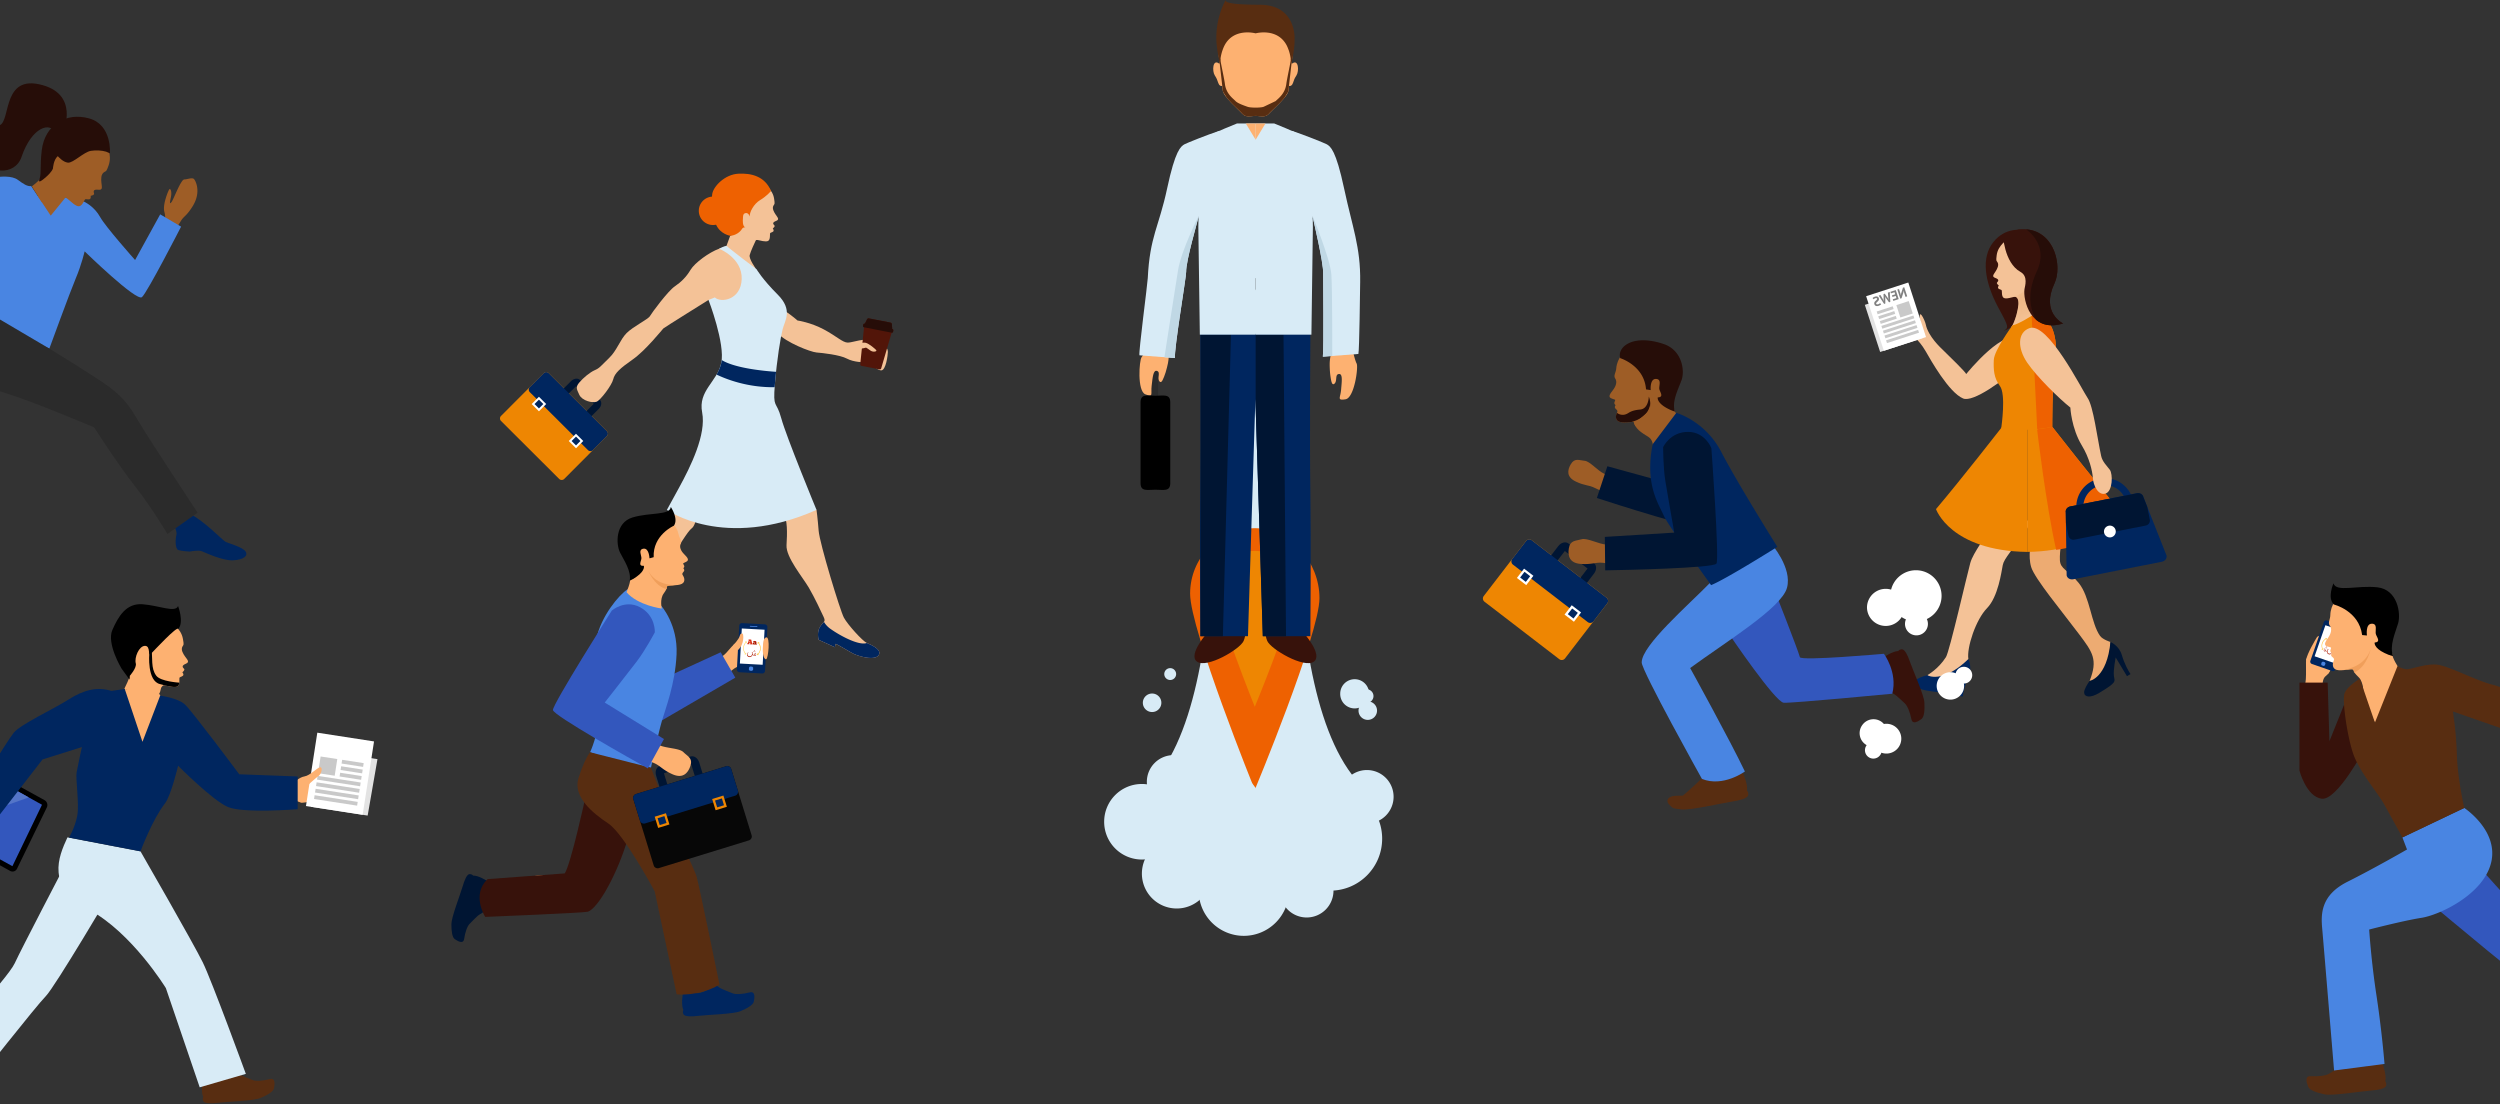 <svg xmlns="http://www.w3.org/2000/svg" xmlns:xlink="http://www.w3.org/1999/xlink" width="360" height="159" viewBox="0 0 360 159">
    <rect x="0" y="0" width="360" height="159" fill="#333333" stroke="none"/>
    <defs>
        <path id="a" d="M3.931 5.548c-.11-.131-.433-.59-.787-1.815a8.805 8.805 0 0 1-.288-1.474 2.308 2.308 0 0 1-.008-.234c.002-.323.068-.886.527-.944l.027-.014C3.025.91 2.307.563 1.848.08L.235 3.756l-.041.207 3.737 1.585"/>
        <linearGradient id="b" x1="69.167%" x2="49.509%" y1="12.418%" y2="86.467%">
            <stop offset="0%" stop-color="#ECB380"/>
            <stop offset="100%" stop-color="#F4C296"/>
        </linearGradient>
        <path id="d" d="M15.92 16.687l-.024-10.934c-1.98-1.021-4.871-2.158-4.871-2.158-.437-1.022-.259-3.23-.259-3.23L8.326.033 5.888.366s.177 2.207-.259 3.229l.007.014C5.346 3.724 2.668 4.785.8 5.753L.78 16.687c.814 3.057 1.13 6.067.867 9.181h13.4c-.262-3.114.059-6.124.873-9.18"/>
    </defs>
    <g fill="none" fill-rule="evenodd">
        <path fill="#000" d="M6.413 115.223c.363.2.512.67.331 1.045l-4.294 8.828a.714.714 0 0 1-.993.315l-12.048-6.641a.807.807 0 0 1-.332-1.045l4.294-8.828a.712.712 0 0 1 .992-.314l12.05 6.64"/>
        <path fill="#FDB171" d="M17.964 99.216v13.752s4.907-1.965 4.66-2.593c-.25-.628.441-10.205.441-10.205l-5.1-.954"/>
        <path fill="#3357BD" d="M-10.227 118.108l4.278-8.88 11.996 6.658-4.26 8.844-12.014-6.622"/>
        <path fill="#2B2F31" d="M-9.175 115.925l.196-.408-.196.408m9.85-3.021l-.328-.182.328.182"/>
        <path fill="#5475C8" d="M-9.444 116.483l.27-.558.195-.408 8.772-3.102.554.307.328.182-10.119 3.579"/>
        <path fill="#2B2F31" d="M-8.238 119.206l-1.77-.978 1.772.977h-.002m12.378-4.378l-1.766-.98.001-.001 1.765.98"/>
        <path fill="#5475C8" d="M-8.236 119.205l-1.773-.977 12.383-4.381 1.766.98-12.376 4.378"/>
        <path fill="#582D11" d="M33.586 154.375c-.39.484-1.738 1.229-2.45 1.136-.708-.092-1.743-.787-1.88-.254-.143.527-.328 1.985.01 2.712 0 0-.166.198-.002.577.16.379 1.115.38 2.332.235 1.222-.145 4.935-.254 5.92-.672.982-.414 1.861-.918 1.941-1.411.086-.496.266-1.541-.63-1.305-.89.24-1.969.343-2.469.127-.495-.221-1.549-.551-1.998-.898-.446-.35-.614-.443-.774-.247"/>
        <path fill="#FDB171" d="M42.068 115.297c.208-.148 1.172.233 1.3.3.122.068 3.667-.52 3.85-.616.181-.097 1.237-.437 1.6-1.18.366-.743.46-.918.34-1.24-.117-.322-.14-.826-.6-.988-.464-.164-2.404.096-3.152.207-.75.11-3.218 1.787-3.218 1.787l-.12 1.73M19.224 98.524s-.992-1.824-1.959-3.966c-.965-2.14-.483-3.855.628-4.753 1.113-.897 3.551-2.076 5.101-1.66 1.553.415 2.086 3.069 2.461 4.549.373 1.483-.135 2.824-.135 2.824l-.246 1.872s-1.04.62-1.79 1.527c-.159.19-.17.709-.32.903-.165.21.181.17.101.35-.276.606.05 1.266.05 1.266l-3.89-2.912"/>
        <path fill="#E3E3E3" d="M44.781 116.18l1.411-8.124 8.164 1.263-1.413 8.125z"/>
        <path fill="#FFF" d="M52.225 117.333l-8.166-1.264 1.634-10.564 8.167 1.26-1.635 10.568"/>
        <path fill="#C9C9C9" d="M48.197 111.705l-2.4-.372.371-2.401 2.4.37-.37 2.403M52.287 110.432l-3.1-.48.083-.54 3.101.479-.084.54M52.145 111.362l-3.102-.48.082-.54 3.104.48-.084.54M52 112.294l-3.1-.481.083-.54 3.101.48-.084.54M51.858 113.223l-6.206-.96.084-.54 6.204.96-.082.54M51.713 114.154l-6.205-.96.084-.54 6.203.96-.082.54M51.568 115.085l-6.203-.96.084-.54 6.203.959-.084.54M51.426 116.014l-6.205-.96.084-.54 6.203.96-.082.54"/>
        <path fill="#FDB171" d="M42.104 112.876s.972-.968 1.74-1.073c.767-.107 1.846-1.275 2.256-1.315.408-.04.201.95-.215 1.244-.416.294-1.672 1.433-1.672 1.433l-2.025.402-.084-.691M25.074 97.39l.02-.18-1.063-1.326c-.332.255-.824.3-1.164-.122l-3.827-4.773c-.72 2.17-.116 4.76-.073 5.22.044.528-.438 1.714-1.06 2.968 1.243.57 3.038 1.043 4.342 1.465-.179-.993-.678-2.858 1.323-2.161 1.856.646 1.934-.123 1.893-.724-.266-.145-.434.022-.39-.367"/>
        <path fill="#FDB171" d="M24.336 89.376c.238.313 1.725 1.01 2.006 2.63.16.895.107.8-.063 1.087-.28.474.118 1.077.342 1.404.348.506.752.824.135 1.085-.697.29-.432.538-.242.739.142.15-.164.412-.256.488 0 0 .293.329.064.51-.224.178-.459.139-.488.328-.035.19.106.95-.264 1.184-.377.235-1.283-.036-1.759-.105-.405-.055-.953-.134-1.462.244-.454.34-1.146 2.594-1.4 1.839 0 0-1.063.026-2.27-1.187-.29-.292.552.329.752-.324.317-1.06-2.466-6.426-.634-6.375l4.035-1.17 1.504-2.377"/>
        <path fill="#000" d="M16.18 90.718c.86-1.953 1.982-3.88 4.34-3.707 2.353.169 4.748 1.274 5.121.254 0 0 .886 2.304.043 3.288-.19-.431-3.43 3.066-3.94 3.583-.51.52.01-1.137-.865-1.133-.87.003-1.557 1.7-1.326 2.52.177.628-.873 1.812-.873 1.812l-.019.536-1.154-1.59s-2.189-3.611-1.327-5.563"/>
        <path fill="#000" d="M23.735 98.718l.076.008c.476.069 1.382.34 1.76.105.164-.104.226-.315.246-.53-.002-.001-2.688-.152-3.319-1.004-.81-1.088-.475-2.388-.72-4.496-.243-2.11-.28 1.31-.28 1.31s-.364 4.006 1.58 4.407c.235.047.45.118.657.2"/>
        <path fill="#D8EBF6" d="M-8.492 151.213l4.873 4.84s8.873-11.262 10.202-12.591c1.33-1.328 9.825-15.75 9.825-15.75l-7.115-2.991s-6.189 11.857-7.186 14.013c-.997 2.158-10.599 12.479-10.599 12.479"/>
        <path fill="#D8EBF6" d="M9.712 120.582c-1.33 2.879-3.1 7.087 3.1 10.409 6.201 3.322 11.073 11.295 11.073 11.295l4.873 14.287 6.643-1.934s-4.872-13.346-6.202-16.061c-1.328-2.715-8.967-15.983-8.967-15.983l-10.52-2.013"/>
        <path fill="#00265F" d="M16.046 99.489c-2.068-.63-3.987-.157-6.202 1.257-2.213 1.415-6.839 3.52-7.874 4.778-1.032 1.258-6.939 11.002-6.939 11.002l3.84 2.2 7.254-9.368 5.668-1.777s-.448 1.98-.756 3.617c-.172.913.397 4.617.094 6.232-.327 1.743-1.188 3.182-1.188 3.182l10.29 1.983s1.675-4.536 3.541-6.932c.845-1.086 1.875-5.391 1.875-5.391s4.964 4.997 7.18 5.94c2.214.943 10.038.314 10.038.314v-4.715l-8.414-.314s-6.793-9.114-7.826-10.057c-1.033-.943-3.562-1.27-3.562-1.27l-2.55 6.655-2.55-7.61-1.919.274"/>
        <g>
            <path fill="#EE8602" d="M81.25 68.965a.518.518 0 0 1-.728.002l-8.37-8.346a.514.514 0 0 1-.001-.73l6.14-6.156c.2-.2.528-.201.727-.001l8.37 8.346a.515.515 0 0 1 0 .725l-6.138 6.16"/>
            <path fill="#001533" d="M83.799 59.856l-2.55-2.542 1.706-1.708 2.549 2.54-1.705 1.71zm2.594-2.27l-2.88-2.87c-.31-.31-.886-.235-1.288.168l-1.697 1.704c-.403.403-.475.979-.166 1.289l2.879 2.87c.31.308.884.234 1.287-.17l1.7-1.703c.4-.403.475-.98.165-1.287z"/>
            <path fill="#00265F" d="M85.389 64.81a.516.516 0 0 1-.727.003l-8.371-8.345a.52.52 0 0 1 0-.728l2-2.005c.2-.2.528-.201.727-.001l8.37 8.346a.515.515 0 0 1 0 .725l-2 2.006"/>
            <path fill="#FFF" d="M77.608 59.226l-1.047-1.043 1.043-1.047 1.047 1.045-1.043 1.045"/>
            <path fill="#00265F" d="M77.606 58.815l-.635-.634.633-.635.637.634-.635.635"/>
            <path fill="#FFF" d="M82.946 64.55L81.9 63.505l1.04-1.045 1.048 1.044-1.043 1.046"/>
            <path fill="#00265F" d="M82.946 64.139l-.635-.632.633-.637.634.634-.632.635"/>
            <path fill="#F4C297" d="M109.746 26.224c.207.286 1.512.943 1.727 2.393.119.802.076.722-.082.97-.264.419.078.964.267 1.257.3.462.653.758.094.972-.627.242-.398.47-.23.655.119.137-.158.363-.242.432 0 0 .252.297.044.45-.207.157-.412.115-.443.285-.033.168.07.85-.264 1.049-.341.202-1.14-.063-1.564-.137-.361-.06-.811.263-.99.799-.447 1.324-.332 2-.332 2s-1.385.76-2.668-1.577c-.182-.326.178-1.218.265-1.821.112-.77-.591-1.766-.587-1.805.302-2.69 3.605-3.841 3.605-3.841l1.4-2.081"/>
            <path fill="#F4C297" d="M108.828 38.667s-1.011-1.396-.873-1.937c.139-.542.727-1.797.873-2.101.145-.305 1.746.229 1.916-.483.17-.712-.11-1.11-.11-1.11l-2.27.406-1.56-1.084s-.304 1.287-1.66 1.593c0 0-.386 1.102-.521 1.44-.136.34 3.332 3.575 3.332 3.575l.873-.3M111.99 44.253c1.299.498 2.846 1.897 2.846 1.897s1.899.27 3.795 1.287c1.899 1.018 2.713 1.898 3.457 1.898.746 0 2.305-.745 3.93-.271 1.627.475 1.832 1.22 1.832 1.627 0 .405-.274 2.643-.95 2.643-.677 0-1.56-1.153-2.033-1.153-.474 0-1.898 0-2.916-.542-1.015-.543-3.523-.813-4.371-.88-.845-.068-4.371-1.423-5.59-2.78-1.22-1.355 0-3.726 0-3.726"/>
            <path fill="#F4C297" d="M102.028 43.194S95.674 47.15 95.52 47.3c-.151.154-2.592 3.203-4.422 4.473-1.828 1.273-2.592 1.984-2.795 2.848-.203.864-1.828 3-2.39 3.227-.56.229-2.083-.127-2.49-.991-.405-.864-.56-1.118 0-1.78.56-.66 1.526-1.474 2.237-1.778.71-.304.864-.61 2.034-1.73 1.168-1.117 1.576-2.641 2.54-3.607.965-.966 3.102-1.982 3.356-2.44.254-.458 2.592-3.61 3.559-4.27.965-.66 1.675-1.371 2.285-2.388.61-1.018 2.695-2.543 4.119-3.05 1.422-.51 5.285 3.658 4.219 6.658-1.07 2.999-5.744.72-5.744.72M117.58 73.428s.17 1.255.307 3.016c.135 1.763 3.086 11.47 3.629 12.487.543 1.018 2.699 3.386 3.308 3.658.61.269 2.237.948 1.696 1.76-.543.815-2.916.204-3.863-.338-.948-.542-1.993-1.166-2.333-1.301l-.1.49-2.337-1.066s-.307-1.068.203-1.881c.508-.813.863-.66.508-1.423-.356-.763-1.272-2.745-2.135-4.22-.865-1.475-3.305-4.37-3.203-6.1.102-1.727.17-3.71-.486-4.674-.658-.966.029-2.035.029-2.035l4.777 1.627M100.655 72.513s-.305 3.005-1.016 3.536c-.711.53-1.738 2.557-3.365 4.64-1.625 2.085-3.092 5.085-3.04 6.152.05 1.068 1.196 2.67 1.653 3.333.457.662 2.502 1.522 2.043 2.182-.457.66-1.834.456-2.902-.103-1.067-.56-1.405-.983-1.811-1.441-.406-.458-1.373-1.067-1.373-1.067l-.254.66-1.754-.96s-.12-1.168.389-1.981c.508-.814 1.22-.662 1.525-1.322.305-.66.799-1.975 1.408-4.11.61-2.136.668-4.537 1.483-5.554.812-1.015 3.71-3.508 3.71-3.508l3.304-.457"/>
            <path fill="#EE6101" d="M111.033 27.497s-.62.744-1.56 1.304c-.94.558-1.563 1.778-1.518 2.387 0 0-.132-.584-.591-.507-.457.077-.356.66-.381.788-.026.127-.096 1.195.37 1.27 0 0-.345-.076-.548.28-.203.356-.856.898-1.66.932 0 0-1.416-.22-2.026-1.593-.61-1.372-.685-3.533-.558-4.423.154-1.082 1.805-2.821 3.762-2.923 1.853-.095 3.794.349 4.71 2.485"/>
            <path fill="#EE6101" d="M100.629 30.31a2.046 2.046 0 1 0 4.091.003 2.046 2.046 0 0 0-4.091-.002"/>
            <path fill="#D8EBF6" d="M103.553 35.815s3.354 1.32 3.252 4.37c-.102 3.05-3.05 3.457-3.863 2.644l-.914.365s2.439 6.345 1.83 9.09c-.612 2.744-3.356 3.964-2.746 7.115.609 3.152-1.627 7.727-3.356 10.878l-1.726 3.15s8.234 5.898 21.55 0c0 0-4.371-10.571-5.082-13.214-.713-2.643-1.22-1.221-.914-4.88.303-3.66.813-6.71 1.117-7.93.305-1.22 1.526-2.745-.71-4.981-2.24-2.237-3.051-3.66-3.051-3.66s-3.81-2.862-4.317-3.37c0 0-.406.059-1.07.423"/>
            <path fill="#521509" d="M124.522 46.597l.02.005.308-.618c.043-.097.156-.161.252-.142l3.146.616c.098.019.178.12.182.226l.049.689.023.004c.096.019.158.12.139.222l-.033.159c-.02.104-.116.174-.211.156l-.002-.001-1.504 5.132c-.03.1-.131.17-.23.15l-2.631-.516c-.096-.017-.166-.121-.155-.224l.545-5.32h-.004c-.095-.02-.158-.121-.138-.226l.03-.157c.022-.104.118-.173.214-.155"/>
            <path fill="#260D08" d="M124.522 46.597l.02.005.308-.618c.043-.097.156-.161.252-.142l3.146.616c.098.019.178.12.182.226l.049.689.023.004c.096.019.158.12.139.222l-.033.159a.185.185 0 0 1-.174.157l-4.053-.794c-.076-.032-.121-.12-.103-.212l.03-.157c.022-.104.118-.173.214-.155"/>
            <path fill="#F4C297" d="M123.348 49.572s.865-.338 1.344-.202c.48.135 1.322.857 1.486 1.046.16.188-.451.388-.922.004-.244-.202-.547-.365-.547-.365s-.54.19-1.361.176c-.82-.014-.75-.318-.75-.318l.75-.341"/>
            <path fill="#00265F" d="M118.65 89.544c-.111.152-.316.319-.56.709-.51.813-.203 1.88-.203 1.88l2.338 1.068.099-.491c.34.135 1.385.759 2.333 1.3.947.543 3.32 1.154 3.863.34.54-.813-1.086-1.492-1.696-1.761-1.107.424-3.812-1.012-5.265-2.051-.641-.458-.908-.994-.908-.994M95.44 90.683c-.407-.15-.842.056-1.188-.093-4.451-1.915-3.91-4.002-3.91-4.002-.342.215-.773.328-1.117.876-.508.813-.39 1.98-.39 1.98l1.755.96.254-.66s.967.61 1.373 1.068c.406.458.744.88 1.81 1.44 1.069.56 2.446.764 2.903.104.348-.501-.742-1.116-1.49-1.673M111.55 55.756a83.935 83.935 0 0 1 .203-2.213c-1.698-.116-5.905-.512-7.833-1.7a4.11 4.11 0 0 1-.062.44c-.137.616-.383 1.152-.674 1.653 1.305.63 4.408 1.88 8.367 1.82"/>
        </g>
        <g>
            <path fill="#FDB171" d="M89.704 89.405c1.335-1.145 3.715-.344 4.583 1.275.87 1.621-.164 2.184.686 2.602.85.416 2.147 2.421 1.559 4.57 0 0 1.847-1.512 4.255-1.51 2.408 0 2.432-1.329 3.223-1.838.791-.507 1.456-1.781 2.106-1.937.647-.157 1.918-.936 2.486-.171.935 1.257.519 2.186-.5 2.895-1.018.707-1.668.463-2.361.97-.693.507-3.968 3.07-5.619 3.66-1.651.59-4.026 3.666-4.823 2.169-.8-1.494-2.958-3.496-3.445-4.208-.486-.714-.645-2.229-.805-2.671-.16-.441-3.927-3.596-1.345-5.806M83.679 121.481c-.795.203-1.044 1.482-1.601 2.715-.353.773.131 2.48-1.772 2.197-1.788-.265-2.61-.808-5.324.465-2.71 1.276-4.138.398-5.084.34-.951-.058-2.464.043-2.464.043s-.684 2.836-.557 3.32c.131.483 1.175 1.144 1.175 1.144s2.783-1.365 3.912-1.26c1.126.106 9.465.327 10.232.487 2.054.424 2.752-.6 3.924-1.799 1.873-1.917 2.396-4.641 2.396-4.641l-4.837-3.011"/>
            <path fill="#3357BD" d="M103.782 93.926l2.101 3.657-10.584 6.163-.054-5.907 8.537-3.913"/>
            <path fill="#4985E2" d="M90.387 84.845s.928 1.091 4.849 2.41c0 0 2.384 2.689 2.19 6.965-.191 4.277-1.596 7.815-2.127 9.642-.531 1.824-1.56 6.687-1.56 6.687s-5.004-.74-8.768-2.224c0 0 1.297-2.756 1.069-5.036-.228-2.281-.798-7.982-.17-11.236.627-3.252 3.277-6.433 4.517-7.208"/>
            <path fill="#FDB171" d="M96.922 75.465c.309.237.682.879.795 1.483.117.603.541.929.308 1.367-.231.437.014 1.016.496 1.492.534.529.763.869.266 1.103-.501.23-.423.184-.383.321.036.136.284.317-.006.597 0 0 .259.241.059.473-.195.236-.279.334-.127.545.153.211.467.914-.15 1.232-.621.321-1.963.137-2.11.345-.154.211.109.216-.495 1.038-.606.819-.276 2.173-.276 2.173s-3.425-.429-5.082-2.357c0 0 .68-1.577.49-2.001 0 0 .76.143.668-.223 0 0 .34-.481.231-.744 0 0 .159-.674-.127-.966 0 0 .088-.3-.096-.505-.187-.203-.334-.396-.395-.774-.064-.376 1.605-1.816 1.661-1.978.058-.158.369-.496.238-.692-.131-.197-.091-.339.028-.442.121-.102 4.007-1.487 4.007-1.487"/>
            <path fill="#000" d="M90.676 83.615c.246-1.392-.787-2.857-1.389-4.045-.6-1.187-.706-4.312 1.809-5.06 2.516-.753 5.365-.269 5.502-1.51 0 0 1.156 1.706.44 2.702 0 0-3.059 1.343-2.909 4.533l-.603.166s-.047-1.526-.881-1.39c-.79.129-.246.984-.28 1.398-.035.412-.523 1.143.346 1.068 0 0 .258.637-1.032 1.56-.597.43-1.003.578-1.003.578"/>
            <path fill="#F09F5B" d="M97.292 84.274c-.024 0-1.393-.014-2.419-.555-1.152-.603-1.566-1.635-1.566-1.635s.837 2.268 2.695 2.761c.008-.19.006-.337.068-.422.091-.13.657-.106 1.222-.149"/>
            <path fill="#00265F" d="M102.716 141.882c-.389.482-1.733 1.221-2.443 1.13-.704-.097-1.732-.788-1.869-.262-.142.529-.331 1.978.002 2.705 0 0-.161.194-.002.572.163.382 1.112.383 2.325.241 1.213-.142 4.912-.245 5.892-.655.981-.413 1.854-.914 1.938-1.407.085-.494.266-1.531-.625-1.296-.889.237-1.962.335-2.458.12-.493-.225-1.544-.552-1.987-.899-.446-.347-.614-.44-.773-.249"/>
            <path fill="#001533" d="M69.618 131.076c-.272-.509-.42-1.928-.084-2.504.338-.57 1.304-1.202.902-1.513-.4-.314-1.577-.999-2.319-.977 0 0-.111-.212-.494-.211-.382 0-.728.815-1.048 1.908-.319 1.094-1.575 4.304-1.575 5.297-.002.992.108 1.922.502 2.172.392.252 1.219.784 1.342-.066.119-.849.422-1.807.788-2.153.368-.344 1.032-1.123 1.493-1.381.456-.252.6-.365.493-.572"/>
            <path fill="#37120B" d="M84.34 114.633s-2.121 9.786-3.019 11.137l-11.111.822c-2.372 2.25-.344 5.444-.344 5.444s14.305-.58 14.796-.75c1.5-.528 4.227-5.415 5.743-10.518l-6.065-6.135"/>
            <path fill="#582D11" d="M100.289 126.145c-.362-1.043-2.335-5.212-2.341-5.226-.651-1.438-1.457-3.246-1.796-4.103-.612-1.546-2.413-6.267-2.413-6.267l-8.768-2.224c-.478.576-1.176 2.108-1.674 3.743-.822 2.694 2.073 5.034 4.319 6.53 2.245 1.499 6.66 9.756 6.66 9.756l3.162 14.829s3.165.373 6.172-1.398c0 0-3.041-14.837-3.321-15.64"/>
            <path fill="#070707" d="M107.842 121.014l-12.97 3.993a.591.591 0 0 1-.739-.39l-2.935-9.542a.592.592 0 0 1 .388-.74l12.973-3.993a.59.59 0 0 1 .736.391l2.938 9.543a.589.589 0 0 1-.391.738z"/>
            <path fill="#001533" d="M100.37 112.784L96.422 114l-.817-2.649 3.949-1.216.816 2.649zm-.905-3.852l-4.461 1.373c-.48.148-.715.773-.524 1.397l.813 2.642c.194.624.739 1.007 1.219.859l4.461-1.373c.482-.148.715-.771.523-1.397l-.811-2.641c-.194-.623-.74-1.007-1.22-.86z"/>
            <path fill="#00265F" d="M106.252 113.84a.594.594 0 0 1-.389.739l-12.972 3.994a.593.593 0 0 1-.738-.393l-.955-3.105a.592.592 0 0 1 .388-.74l12.973-3.993a.59.59 0 0 1 .736.391l.957 3.107"/>
            <path fill="#EE8602" d="M96.398 118.723l-1.625.5-.497-1.62 1.623-.499.499 1.619"/>
            <path fill="#00265F" d="M95.981 118.503l-.987.306-.302-.986.983-.304.306.984"/>
            <path fill="#EE8602" d="M104.669 116.177l-1.622.499-.498-1.619 1.621-.5.499 1.62"/>
            <path fill="#00265F" d="M104.253 115.957l-.983.303-.305-.986.986-.303.302.986"/>
            <path fill="#FDB171" d="M99.403 110.33c.404-1.156-.383-1.409-.989-2.02-.609-.607-2.509-.518-3.613-1.059-.558-.272-1.038-.484-1.58-.966a31.457 31.457 0 0 1-1.818 2.637c1.24.424 2.293.754 2.695.922 1.037.435 1.248.984 2.732 1.646 1.483.661 2.213-.123 2.573-1.16"/>
            <path fill="#3357BD" d="M88.094 87.926s-8.556 13.535-8.472 14.319c.084.787 11.289 7.083 13.671 8.404l2.317-4.227-8.529-5.254s3.306-4.215 4.58-5.877c1.275-1.662 2.634-4.236 2.634-4.236s.14-2.41-2.135-3.617c-2.181-1.159-4.066.488-4.066.488"/>
            <path fill="#00265F" d="M110.163 96.617a.39.39 0 0 1-.409.365l-3.279-.179a.388.388 0 0 1-.364-.407l.343-6.303a.389.389 0 0 1 .408-.366l3.279.18a.388.388 0 0 1 .365.407l-.343 6.303"/>
            <path fill="#FFF" d="M106.543 95.549l.276-5.049 3.279.179-.275 5.049-3.28-.179"/>
            <path fill="#4985E2" d="M109.078 90.239l-.059.053-1.004-.055-.054-.059.06-.053 1.005.055.052.059M108.442 96.465l-.151.135-.32-.016-.133-.152.018-.318.148-.135.321.017.134.149-.017.32"/>
            <path fill="#D93116" d="M108.038 92.467l-.053-.215-.076.207.129.008zm-.053.312l.007-.128.092.005-.015-.069-.202-.01-.025.065.076.005-.005.129-.315-.018.008-.129.066.004.157-.425-.04-.003.007-.127.378.022.143.568.068.004-.006.129-.394-.022z"/>
            <path fill="#AD1800" d="M108.721 92.64l-.057-.032-.06.049.049.05.066-.03.002-.037zm-.267-.286a.415.415 0 0 1 .218-.059c.118.006.265.059.256.216l-.01.192.058.004-.007.126-.211-.01-.02-.047-.136.056c-.094-.005-.191-.061-.186-.175.006-.112.104-.176.215-.17l.096.039.002-.033-.091-.062-.149.038-.035-.115zM108.881 94.243l-.03-.168v-.002l-.015-.032-.001-.002-.002-.002-.027-.022-.034.007-.013.043.044.068.035.062-.002.046-.073.146-.015.004-.007-.002h-.012l-.027-.011-.042-.07-.003-.112.004-.022.005-.096-.025-.013-.027.087-.001.012-.04.111-.07.047-.06-.017-.075-.152-.002-.008.004-.082-.026-.16-.054-.002-.026.057.023.091.028.118-.003.021-.08.191a.296.296 0 0 1-.313.125l-.089-.021-.078-.035-.096-.148.027-.207.044-.1.004-.009.055-.084-.001-.01-.009-.001-.078.081-.062.101-.056.238a.303.303 0 0 0 .133.236l.098.05.041.013.059.013.216-.025.166-.154.047-.121.002-.008.011-.048.052.087.049.03.031.007.027-.002.088-.053.062.106.035.015.026.003.014.001.016-.001.033-.007.078-.098.017-.11M108.543 93.899l.078-.045-.045-.076-.077.045.044.076M108.704 93.885l.068-.039-.039-.068-.069.038.04.069M108.635 93.739l.077-.045-.044-.078-.078.045.045.078"/>
            <path fill="#FFD35C" d="M107.346 94.187a1.248 1.248 0 0 1-.319-.907c.018-.334.165-.645.415-.868l.055.063a1.162 1.162 0 0 0-.388.809c-.017.313.089.615.299.847l-.062.056"/>
            <path fill="#FFC130" d="M109.12 94.284l-.055-.061c.232-.211.371-.499.389-.812a1.167 1.167 0 0 0-.299-.846l.062-.057c.225.25.338.572.319.907a1.251 1.251 0 0 1-.416.869"/>
            <path fill="#FFC130" d="M109.102 92.696l.013-.23.229.013-.005.082-.145-.006-.008.145-.084-.004M109.243 94.334l-.229-.011.012-.229.084.005-.009.144.146.008-.004.083"/>
            <path fill="#FFD35C" d="M107.535 92.61l-.083-.004.008-.147-.145-.007.004-.082.228.011-.012.229M107.447 94.238l-.229-.013.005-.084.145.008.007-.145.084.005-.012.229"/>
            <path fill="#FDB171" d="M105.547 92.937s.866-.837.992-1.428c.077-.35.38-.306.433-.229.054.076.289 1.42-.71 2.334l-.715-.677M110.34 91.78c-.412.076-.449.728-.496 1.572-.046.844.192 1.708.496 1.564.305-.144.596-3.245 0-3.136"/>
        </g>
        <g>
            <path fill="#F4C297" d="M291.013 49.065c.87 1.044.885 2.43-.762 4.032-1.647 1.6-6.109 4.9-7.565 4.283-2.072-.876-4.71-5.622-5.387-6.796-1.103-1.91-2.098-2.276-2.48-2.794-1.163-1.565-1.914-3.757.306-2.995.406.14 1.461 1.934 1.395 1.507-.357-2.285.664-.207.786.398.35 1.731 2.126 3.36 2.555 3.771.881.85 3.185 3.103 3.275 3.392 0 0 5.83-7.253 7.877-4.798"/>
            <path fill="#E3E3E3" d="M270.74 50.686l6.072-1.973-2.204-6.786-6.072 1.973 2.204 6.786"/>
            <path fill="#FFF" d="M271.276 50.512l6.072-1.973-2.553-7.856-6.072 1.971 2.553 7.858"/>
            <path fill="gray" d="M274.092 42.101l.036-.238.01-.003.036.213.221.68.242-.08-.427-1.31-.185.06-.269.854-.033.231-.01.003-.035-.208-.222-.685-.24.078.425 1.313.185-.06.266-.848M272.99 41.77l-.77.25.073.227.518-.169.097.305-.47.152.074.227.471-.154.102.32-.525.17.073.227.781-.254-.424-1.302M271.917 42.921l.052.24-.008.001-.102-.226-.462-.65-.168.056.013.8.05.238-.009.003-.103-.226-.394-.673-.258.084.785 1.196.172-.055-.003-.8-.034-.209.01-.003.097.192.466.645.18-.057-.07-1.429-.277.09.063.783M270.164 43.741l.012-.11.088-.105.123-.11.117-.126.071-.154-.014-.195-.086-.154-.128-.087-.16-.023-.187.035-.207.09-.147.11.15.188.107-.088.17-.078.148-.01.078.08-.014.107-.088.104-.12.111-.118.128-.072.153.014.188.091.17.138.093.175.025.202-.038c.093-.03.172-.067.237-.107l.14-.102-.152-.192-.046.042-.066.047-.08.047-.092.04-.186.017-.098-.096"/>
            <path fill="#C9C9C9" d="M273.653 45.721l1.785-.58-.58-1.786-1.786.581.581 1.785M270.374 45.257l2.308-.75-.13-.402-2.308.75.13.402M270.6 45.948l2.306-.749-.13-.402-2.307.75.131.401M270.824 46.641l2.307-.75-.13-.402-2.307.748.13.404M271.05 47.332l4.612-1.499-.13-.4-4.614 1.497.131.402M271.274 48.023l4.613-1.499-.13-.4-4.614 1.498.131.401M271.498 48.716l4.615-1.499-.13-.403-4.616 1.5.131.402M271.723 49.407l4.614-1.499-.13-.4-4.614 1.498.13.401"/>
            <path fill="#F4C297" d="M292.368 75.433c-2.63 3.898-3.773 4.951-3.967 5.923-.196.973-.654 4.566-2.273 6.224-1.62 1.657-2.938 5.684-2.683 7.33 0 0-2.876 4.768-5.917 2.32 0 0 1.58-.86 2.691-2.608.514-.809 3.066-12 3.504-13.558.435-1.556 2.303-3.777 3.318-5.918 1.018-2.14 5.327 0 5.327 0v.287"/>
            <path fill="#00265F" d="M283.445 94.91s.603 1.175.03 2.484c-.574 1.306-.77 2.378-.83 2.905l-.588-.097.512-3.11s-1.475 1.162-1.917 1.864c-.445.703-.163.987-3.185.49-1.484-.245-2.03-.9-1.643-1.434.256-.354 1.11-.628 1.704-.782 0 0 2.13 1.315 5.917-2.32"/>
            <path fill="#EDAB72" d="M303.908 92.443s-1.117-.34-1.497-.87c-1.297-1.816-1.456-5.605-3.048-7.59-1.593-1.984-2.66-1.983-2.738-3.307-.077-1.325.435-4.184.435-4.184l-4.573 1.556s-.487 1.947 0 3.6c.486 1.655 4.498 6.472 6.941 9.73 1.905 2.542 2.697 3.61 1.478 6.67h2.547l.455-5.605"/>
            <path fill="#001533" d="M303.908 92.443s1.223.506 1.631 1.87c.413 1.373.958 2.315 1.253 2.754l-.509.307-1.623-2.699s-.374 1.84-.257 2.661c.117.823.516.858-2.106 2.436-1.29.778-2.133.63-2.182-.026-.033-.435.438-1.196.791-1.698 0 0 2.477-.38 3.002-5.605"/>
            <path fill="#37120B" d="M291.178 33.12s-2.402-.468-4.16 1.77c-1.773 2.25-1.202 5.702.62 9.181 1.163 2.224 1.804 3.077 1.06 3.454-.743.38 1.86-.39 2.394-2.312.536-1.922 1.816-4.18 1.816-4.18s-1.96-5.47-2.009-5.613c-.05-.144.28-2.3.28-2.3"/>
            <path fill="#F4C297" d="M289.21 34.298c-.205.295-1.51.997-1.69 2.472-.099.818-.055.733.111.982.277.418-.053.98-.239 1.283-.29.48-.64.785-.069.988.643.23.417.466.253.658-.118.142.168.362.256.43 0 0-.248.308-.033.46.213.154.42.105.46.276.036.17-.052.864.294 1.056.352.197 1.154-.094 1.582-.178.365-.07.86-.17 1.336.148 1.517 1.02 1.488 2.213 1.488 2.213s.617.606 1.856-1.8c.174-.336-.082-.917-.187-1.527-.133-.778-.153-1.563-.184-1.589l-3.76-3.799-1.475-2.073"/>
            <path fill="#EE8602" d="M295.528 61.46s5.992 7.692 9.523 11.851c0 0-2.064 6.011-13.134 6.166V60.574l3.611.886"/>
            <path fill="#EE6101" d="M305.051 73.311s-1.465 4.87-8.963 5.868c-1.48-6.494-2.738-17.283-2.738-17.283l1-.724 1.178.288s5.992 7.692 9.523 11.851"/>
            <path fill="#F4C297" d="M290.654 43.873c.014-.144.076-1.072-.519-1.148-.352-.048-.316-.329-.214-.58l-.925-.584 2.563-.1 1.81 4.124-3.83 1.627s.396-.36.827-1.862c.158-.547.24-1.05.288-1.477"/>
            <g transform="matrix(-1 0 0 1 293.51 41.644)">
                <mask id="c" fill="#fff">
                    <use xlink:href="#a"/>
                </mask>
                <path fill="url(#b)" d="M3.931 5.548c-.11-.131-.433-.59-.787-1.815a8.805 8.805 0 0 1-.288-1.474 2.308 2.308 0 0 1-.008-.234c.002-.323.068-.886.527-.944l.027-.014C3.025.91 2.307.563 1.848.08L.235 3.756l-.041.207 3.737 1.585" mask="url(#c)"/>
            </g>
            <path fill="#EE8602" d="M288.307 61.46s-5.99 7.692-9.525 11.851c0 0 2.066 6.011 13.135 6.166V60.574l-3.61.886"/>
            <path fill="#EE8602" d="M292.76 45.35s-2.113 1.361-2.963 1.501c0 0-2.629 3.56-2.689 4.973-.059 1.413 0 2.591.884 3.77.882 1.174.235 5.687.176 6.16 0 0 4.18.47 7.36-.294 0 0 0-6.162.294-7.75.295-1.59 1.12-8.243-3.062-8.36"/>
            <path fill="#EE6101" d="M292.558 45.477c.116-.075.202-.127.202-.127 4.181.117 3.357 6.77 3.062 8.36-.294 1.588-.294 7.75-.294 7.75-.694.164-1.436.271-2.172.34l-.798-16.323"/>
            <path fill="#37120B" d="M288.424 33.75s.13 4.077 2.521 5.403c1.14.63.647 2.048.58 2.487-.232 1.453.825 6.396 5.573 4.944 0 0-3.26-1.514-1.256-5.769 1.256-2.669-.148-8.333-5.178-7.777l-2.24.711"/>
            <path fill="#260D08" d="M297.098 46.584c-1.772.545-3.026.191-3.896-.53-1.13-2.004-1.14-4.33.114-7.016 1.76-3.77-1.41-5.915-1.552-6.009 4.124.327 5.238 5.325 4.078 7.786-2.004 4.255 1.256 5.77 1.256 5.77"/>
            <path fill="#00265F" d="M303.122 69.86a3.125 3.125 0 0 1 3.057 2.514 3.099 3.099 0 0 1-.468 2.343 3.094 3.094 0 0 1-1.986 1.325c-1.674.334-3.34-.797-3.668-2.454a3.126 3.126 0 0 1 3.065-3.728zm-.008 7.254c.27 0 .541-.026.806-.079a4.1 4.1 0 0 0 2.632-1.755 4.101 4.101 0 0 0 .62-3.1 4.14 4.14 0 0 0-4.856-3.252 4.137 4.137 0 0 0-3.25 4.856 4.138 4.138 0 0 0 4.048 3.33z"/>
            <path fill="#00265F" d="M297.471 73.8c-.079-.398.217-.789.66-.877l4.787-.948 4.79-.948c.442-.089.864.161.943.558l3.336 8.423c.078.396-.217.79-.66.877l-6.393 1.265-6.393 1.267c-.443.087-.867-.162-.945-.56l-.125-9.058"/>
            <path fill="#001533" d="M308.651 71.585l.551 1.392.365 1.84a.725.725 0 0 1-.563.857l-10.303 2.04a.724.724 0 0 1-.845-.577l-.364-1.84-.02-1.498c-.08-.397.216-.788.66-.876l4.786-.948 4.79-.948c.442-.089.864.161.943.558"/>
            <path fill="#FFF" d="M302.99 76.703a.848.848 0 1 0 1.665-.33.848.848 0 0 0-1.665.33"/>
            <path fill="#F4C297" d="M292.244 47.252c-1.752.63-1.738 2.903-.327 4.971 1.411 2.066 4.621 5.198 6.213 6.463 0 0 .15 2.986 1.657 5.466 1.067 1.755 1.52 3.647 1.585 4.685.067 1.038.748 2.561 1.818 2.237 1.07-.323 1.06-2.829.632-3.413-.427-.584-1.074-1.155-1.258-2.01-.56-2.582-1.124-7.152-1.95-8.346-.786-1.132-5.72-11.003-8.37-10.053"/>
        </g>
        <g>
            <path fill="#D8EBF6" d="M187.49 56.252s-4.813 51.485 11.978 59.348h-18.695V41.638l6.717 14.614M174.054 56.252s4.813 51.485-11.978 59.348h18.697V41.638l-6.719 14.614"/>
            <path fill="#EE6101" d="M190.004 86.129c0 5.211-9.315 27.608-9.315 27.608s-9.314-23.028-9.314-28.24 4.17-9.438 9.314-9.438c5.146 0 9.315 4.855 9.315 10.07"/>
            <path fill="#EE8602" d="M186.243 85.322c0 3.107-5.554 16.456-5.554 16.456s-5.551-13.723-5.551-16.83c0-3.107 2.486-5.625 5.55-5.625 3.068 0 5.555 2.891 5.555 6"/>
            <path fill="#D8EBF6" d="M169.864 118.333a5.435 5.435 0 0 1-5.43 5.44 5.434 5.434 0 0 1-5.434-5.44c0-3.004 2.43-5.44 5.433-5.44a5.436 5.436 0 0 1 5.431 5.44"/>
            <path fill="#D8EBF6" d="M174.469 125.799a5.022 5.022 0 0 1-5.018 5.025 5.02 5.02 0 0 1-5.018-5.025 5.021 5.021 0 0 1 5.018-5.027 5.023 5.023 0 0 1 5.018 5.027M192.022 128.254a3.86 3.86 0 0 1-3.86 3.864 3.86 3.86 0 0 1-3.858-3.864 3.861 3.861 0 0 1 3.858-3.864c2.132 0 3.86 1.73 3.86 3.864M189.268 117.61a5.021 5.021 0 0 1-5.018 5.024 5.02 5.02 0 0 1-5.017-5.025 5.021 5.021 0 0 1 5.017-5.025c2.771 0 5.018 2.25 5.018 5.025M200.677 114.734a3.845 3.845 0 0 1-3.842 3.847 3.846 3.846 0 0 1-3.843-3.847 3.845 3.845 0 0 1 3.843-3.848 3.844 3.844 0 0 1 3.842 3.848M198.292 102.33a1.332 1.332 0 1 1-2.665 0 1.333 1.333 0 0 1 2.666 0M167.236 101.2a1.333 1.333 0 1 1-2.666.001 1.333 1.333 0 0 1 2.666 0M169.363 97.065a.854.854 0 1 1-1.708.002.854.854 0 0 1 1.708-.002"/>
            <path fill="#D8EBF6" d="M197.781 100.236a.981.981 0 1 1-1.963.003.981.981 0 0 1 1.963-.003"/>
            <path fill="#D8EBF6" d="M197.151 99.886a2.08 2.08 0 1 1-4.159 0 2.08 2.08 0 1 1 4.16 0M172.832 112.583a3.843 3.843 0 1 1-7.686 0 3.846 3.846 0 0 1 3.843-3.847 3.845 3.845 0 0 1 3.843 3.847"/>
            <path fill="#D8EBF6" d="M182.092 117.61c0 4.06-3.288 7.352-7.343 7.352s-7.34-3.292-7.34-7.353c0-4.062 3.285-7.352 7.34-7.352s7.343 3.29 7.343 7.352"/>
            <path fill="#D8EBF6" d="M185.606 128.254a6.503 6.503 0 0 1-6.5 6.508 6.504 6.504 0 0 1-6.498-6.508 6.504 6.504 0 0 1 6.499-6.507 6.503 6.503 0 0 1 6.499 6.507M199.03 120.772c0 4.133-3.344 7.482-7.469 7.482-4.126 0-7.47-3.349-7.47-7.482 0-4.129 3.344-7.478 7.47-7.478 4.125 0 7.47 3.35 7.47 7.478"/>
            <path fill="#D8EBF6" d="M189.174 120.772c0 3.595-2.91 6.509-6.497 6.509a6.501 6.501 0 0 1-6.498-6.509 6.502 6.502 0 0 1 6.498-6.507c3.587 0 6.497 2.915 6.497 6.507"/>
            <path fill="#2B2B2B" d="M165.69 57.549h1.084v-5.066h-1.085z"/>
            <path fill="#37120B" d="M173.959 90.997s-2.992 3.292-1.576 4.286c1.41.995 6.165-1.778 6.699-2.984.768-1.752-.413-3.978-.413-3.978l-4.71 2.676M187.612 90.997s2.987 3.292 1.573 4.286c-1.41.995-6.167-1.778-6.699-2.984-.772-1.752.415-3.978.415-3.978l4.71 2.676"/>
            <path fill="#00265F" d="M172.86 48.071s.112 15.848 0 22.882c-.113 7.04 0 20.656 0 20.656h6.849l1.065-34.127v-9.41h-7.914M188.691 48.071s-.113 15.848 0 22.882c.112 7.04 0 20.656 0 20.656h-6.847l-1.07-34.127v-9.41h7.917"/>
            <path fill="#001533" d="M177.257 48.196l-1.162 43.413h-3.235l.03-43.413h4.367M180.81 48.196v10.336l1.034 33.077h3.343l-.361-43.413h-4.017"/>
            <path fill="#FDB171" d="M194.774 50.365s.326 1.51.585 1.99c.26.479-.322 4.936-1.601 5.142-1.284.205-.73-.212-.639-1.382.096-1.168.27-2.343-.333-2.256-.599.081-.164 1.032-.65 1.412-.356.277-.47-.456-.594-1.443a14.742 14.742 0 0 1-.069-1.347c.013-1.562.484-1.81.314-2.432-.173-.628 2.987.316 2.987.316"/>
            <g transform="translate(172.461 14.185)">
                <mask id="e" fill="#fff">
                    <use xlink:href="#d"/>
                </mask>
                <path d="M15.92 16.687l-.024-10.934c-1.98-1.021-4.871-2.158-4.871-2.158-.437-1.022-.259-3.23-.259-3.23L8.326.033 5.888.366s.177 2.207-.259 3.229l.007.014C5.346 3.724 2.668 4.785.8 5.753L.78 16.687c.814 3.057 1.13 6.067.867 9.181h13.4c-.262-3.114.059-6.124.873-9.18" mask="url(#e)"/>
            </g>
            <path fill="#FDB171" d="M175.533 9.143h.107l-.134-1.046c-.227-1.733-.735-6.799 5.303-6.799 6.033 0 5.529 5.066 5.302 6.799-.04.334-.087.687-.13 1.046h.1c.92-.682.999 1.098.615 1.703-.319.505-.322.563-.512 1.112-.144.408-.38.461-.576.417-.023.242-.046.452-.06.62-.085.936-2.324 2.808-2.836 3.395-.475.548-1.269.332-1.52.321-.258-.012-.383-.02-.383-.02s-.126.008-.385.02c-.252.011-1.041.227-1.517-.32-.51-.588-2.753-2.46-2.837-3.397-.018-.167-.035-.377-.064-.62-.195.045-.429-.008-.571-.416-.19-.55-.2-.607-.514-1.112-.384-.605-.305-2.385.612-1.703"/>
            <path fill="#582D11" d="M183.703 14.55c.307-.334 1.358-1.017 1.53-2.482.097-.772.644-3.196.644-3.497 0-.208.101-.135.163.1l-.06.472-.372 3.232c-.023.242-.046.452-.06.62l-.074.269-.514.813c-.724.896-1.901 1.905-2.248 2.313-.475.548-1.269.332-1.52.321-.258-.012-.383-.02-.383-.02s-.126.008-.385.02c-.252.011-1.041.227-1.517-.32-.352-.409-1.526-1.418-2.249-2.314-.221-.348-.4-.635-.518-.813l-.073-.27c-.015-.167-.032-.377-.061-.62l-.366-3.231a29.08 29.08 0 0 1-.063-.471c.063-.236.161-.309.161-.101 0 .301.55 2.725.646 3.497.173 1.465 1.222 2.148 1.531 2.483.306.339 1.315.678 1.746.831.431.154 1.87.154 2.296 0l1.746-.831"/>
            <path fill="#582D11" d="M181.411.68l.004.001.35.012c4.924.216 4.655 4.911 4.655 4.911l-.007-.003c.04 1.182-.207 2.364-.432 3.542l-.104-.572s-.053-.572-.274-1.268l-.044-.109a5.801 5.801 0 0 0-.242-.592c-1.338-2.67-4.508-1.8-4.508-1.8s-3.172-.872-4.51 1.806a5.179 5.179 0 0 0-.239.576l-.044.125c-.226.69-.278 1.262-.278 1.262l-.098.572c-.145-.74-.294-1.478-.376-2.22l-.003-.01C174.702 2.985 176.506 0 176.506 0c-.164.453 1.471.68 4.905.68z"/>
            <path fill="#D8EBF6" d="M173.26 19.937l-.02 10.935c.81 3.041 1.124 6.036.87 9.129l.062.052h12.989l.337-.285c-.22-3.009.093-5.933.882-8.896l-.023-10.935c-1.98-1.02-4.871-2.157-4.871-2.157h-5.396l.007.014c-.29.115-2.968 1.176-4.837 2.143"/>
            <path fill="#D8EBF6" d="M188.845 48.196l.21-15.473c0-1.739-.1-1.838-.003-1.38.098.46 1.522 6.426 1.486 8.024-.016.73.109 10.774-.048 11.993l5.117-.39c.142-.414.247-9.497.258-10.393.075-4.998-1.136-7.903-2.313-13.432-1.175-5.525-1.963-6.073-2.526-6.382-.302-.163-3.274-1.368-4.99-1.92L180.81 28.6v19.597h8.036"/>
            <path fill="#C0D8E5" d="M191.845 51.257c0-.005.019-9.44-.127-11.703-.146-2.265-2.708-8.446-2.708-8.446v.01c0-.02.007.064.042.225.098.46 1.522 6.426 1.486 8.024-.016.73.109 10.774-.048 11.993l1.355-.103"/>
            <path fill="#001533" d="M189.012 31.126l.033.782c-.008-.485-.029-.726-.033-.782"/>
            <path fill="#FDB171" d="M165.371 49.595s-.623 1.413-.974 1.833c-.347.419-.672 4.9.542 5.358 1.212.46.754-.057.897-1.22.143-1.167.212-2.354.781-2.149.573.206-.047 1.042.356 1.516.294.345.549-.35.872-1.293.129-.38.293-1.106.335-1.308.304-1.53-.112-1.869.185-2.442.294-.584-2.994-.295-2.994-.295"/>
            <path fill="#D8EBF6" d="M172.775 48.196l-.215-15.473c0-1.739.101-1.838.003-1.38-.096.46-1.793 6.218-1.758 7.818.015.73-1.764 11.176-1.606 12.397l-5.12-.394c-.143-.41 1.157-10.217 1.2-11.111.29-6.024 1.61-7.38 2.786-12.908 1.176-5.525 1.964-6.073 2.526-6.382.3-.163 3.276-1.368 4.988-1.92l5.23 9.756v19.597h-8.034"/>
            <path fill="#001533" d="M172.607 31.126l-.038.782c.012-.485.032-.726.038-.782"/>
            <path fill="#C0D8E5" d="M172.563 31.343l.04-.213c-.017.035-2.493 4.847-2.974 7.838-.485 3-1.94 12.392-1.94 12.392v.082l1.51.116c-.158-1.221 1.621-11.668 1.606-12.397-.035-1.6 1.662-7.358 1.758-7.818"/>
            <path fill="#F7911E" d="M172.586 31.443l.018-.292c-.003.045-.011.135-.018.292"/>
            <path fill="#FDB171" d="M180.81 17.78v2.341l1.416-2.341h-1.415"/>
            <path fill="#FDB171" d="M180.81 17.78v2.341l-1.415-2.341h1.416"/>
            <path fill="#000" d="M168.519 69.563c0 1.27-.958.955-2.141.955-1.179 0-2.138.314-2.138-.955V57.944c0-1.27.96-.957 2.138-.957 1.183 0 2.14-.313 2.14.957v11.62"/>
        </g>
        <g>
            <path fill="#3357BD" d="M357.17 125.028l10.228 11.388 14.377-6.466 3.934 5.297s-18.119 8.212-19.083 8.116c-.965-.097-16.308-13.027-16.308-13.027l6.852-5.308"/>
            <path fill="#FDB171" d="M331.517 99.776c.047-.184.286-.836.334-.949.424-1 .043-3.848.317-4.014.273-.164 3.375.614 3.375.614s.217 1.2-.387 1.7c-.607.494-.617.646-.76 1.638-.04.294-.027.725-.002 1.361-.783-.073-2.095-.269-2.877-.35"/>
            <path fill="#FDB171" d="M335.314 96.963c.213-.355.96-1.814 1.32-2.082.36-.268.493-.493.227-.652-.633-.38-1.449.804-1.623 1.169-.174.364.9-2.932.725-3.405-.174-.467-.24-.215-.489-.544-.234-.312-.382-.435-.662-.261-.205.129-.464.117-.574.24-.117.123-.484.123-.625.367-.152.253-1.394 2.314-1.527 3.211-.133.898 3.228 1.957 3.228 1.957"/>
            <path fill="#00265F" d="M332.695 95.154a.36.36 0 0 0 .225.461l2.904 1.009a.364.364 0 0 0 .461-.223l1.938-5.584a.366.366 0 0 0-.223-.462l-2.906-1.008a.364.364 0 0 0-.46.223l-1.939 5.584"/>
            <path fill="#FFF" d="M336.211 95.513l1.551-4.474-2.905-1.008-1.552 4.474 2.906 1.008"/>
            <path fill="#4985E2" d="M335.896 90.012l.032.067.89.308.067-.031-.032-.068-.89-.307-.067.031M334.24 95.635l.08.169.285.099.17-.083.098-.283-.082-.17-.283-.097-.17.08-.098.285"/>
            <path fill="#D93116" d="M336.008 92.312l.123-.167-.008.207-.115-.04zm-.065.29l.04-.116-.083-.027.037-.055.182.063-.004.066-.066-.023-.04.114.276.096.04-.113-.059-.023.015-.422.035.012.04-.113-.337-.116-.324.443-.062-.021-.039.114.35.121z"/>
            <path fill="#AD1800" d="M335.355 92.219l.06-.008.034.065-.06.025-.045-.049.011-.033zm.332-.152l-.168-.129c-.105-.037-.25-.043-.298.097l-.06.17-.052-.017-.037.111.186.064.033-.031.098.096c.084.028.19.015.224-.086.033-.099-.029-.19-.127-.224l-.097.001.011-.031.1-.02.115.086.072-.087zM334.648 93.552l.086-.136v-.001l.024-.022.002-.002.033-.01.027.019-.004.042-.06.042-.055.042-.014.041.01.152.014.008.006.002.011.004.028.001.06-.046.043-.098.004-.019.03-.087.025-.001-.006.084-.004.013-.004.11.043.064.06.008.118-.107.004-.006.025-.072.08-.13.045.018.004.059-.053.072-.066.092-.004.018.002.195a.278.278 0 0 0 .227.218l.084.014.08-.004.134-.093.051-.188-.002-.104v-.009l-.017-.092.004-.008.007.002.04.099.02.108-.04.226-.197.159-.104.007-.039-.003-.055-.008-.179-.1-.09-.191.002-.123.002-.007.008-.046-.077.058-.054.008-.028-.005-.023-.012-.059-.076-.09.069-.037.002-.023-.007-.012-.004-.014-.007-.025-.018-.033-.113.025-.101M335.062 93.373l-.05-.066.064-.05.051.065-.065.051M334.928 93.305l-.045-.059.058-.045.045.058-.058.046M335.04 93.201l-.052-.065.067-.052.05.067-.066.05"/>
            <path fill="#FFD35C" d="M335.998 94.048c.283-.138.496-.376.598-.674a1.171 1.171 0 0 0-.05-.898l-.072.034a1.098 1.098 0 0 1-.509 1.469l.033.069"/>
            <path fill="#FFC130" d="M334.426 93.502l.07-.032a1.084 1.084 0 0 1-.049-.841c.096-.277.295-.502.557-.629l-.033-.07a1.163 1.163 0 0 0-.598.673c-.104.298-.084.616.053.899"/>
            <path fill="#FFC130" d="M335.004 92.133l.07-.203-.203-.071-.023.073.126.047-.042.128.072.026M334.301 93.503l.203.071.07-.202-.074-.026-.043.128-.129-.044-.027.073"/>
            <path fill="#FFD35C" d="M336.392 92.613l.075.028.045-.13.13.044.024-.073-.203-.072-.07.203M335.892 94.057l.204.069.023-.075-.127-.043.045-.129-.074-.025-.07.203"/>
            <path fill="#582D11" d="M338.137 152.792c.515.435 2.103.945 2.841.702.733-.249 1.688-1.199 1.946-.667.26.536.761 2.046.556 2.892 0 0 .213.171.12.608-.098.442-1.11.64-2.434.74-1.324.098-5.297.752-6.428.518-1.135-.237-2.17-.594-2.36-1.101-.195-.511-.603-1.583.397-1.514 1 .068 2.166-.049 2.651-.381.48-.342 1.535-.909 1.937-1.371.403-.463.565-.597.774-.426"/>
            <path fill="#FDB171" d="M336.148 86.766c-.29.319-.574 1.097-.58 1.783-.008.684-.41 1.125-.068 1.559.338.433.183 1.117-.252 1.734-.482.684-.666 1.101-.074 1.26.595.154.5.119.484.276-.014.157-.252.405.123.655 0 0-.238.314.025.531.262.22.374.309.25.571-.126.262-.335 1.096.405 1.321.744.232 2.18-.235 2.381-.035.211.201-.077.258.748 1.04.824.78.728 2.329.728 2.329s2.024 6.69 3.395 5.83c.908-.569 1.142-8.438 1.717-9.412 0 0-1.057-1.597-.934-2.099 0 0-.803.307-.775-.113 0 0-.467-.46-.399-.769 0 0-.308-.708-.05-1.084 0 0-.157-.312.005-.573.166-.258.29-.5.281-.926-.003-.426-2.117-1.677-2.209-1.841-.095-.163-.5-.474-.398-.715.105-.241.033-.389-.117-.479-.153-.087-4.686-.843-4.686-.843"/>
            <path fill="#000" d="M344.598 94.477c-.543-1.479.302-3.287.728-4.709.426-1.418-.07-4.867-2.976-5.194-2.907-.331-5.936.758-6.329-.574 0 0-.935 2.098.05 3.047 0 0 3.616.873 4.077 4.4l.692.065s-.246-1.684.695-1.697c.893-.015.463 1.031.582 1.476.117.446.795 1.152-.17 1.24 0 0-.158.748 1.438 1.509.738.355 1.213.437 1.213.437"/>
            <path fill="#F09F5B" d="M337.473 96.496c.025-.004 1.525-.288 2.543-1.082 1.144-.887 1.396-2.099 1.396-2.099s-.47 2.65-2.414 3.556c-.045-.209-.072-.369-.156-.45-.123-.125-.74.012-1.369.075"/>
            <path fill="#EE8602" d="M358.381 103.555a.473.473 0 1 0 .944.056.473.473 0 0 0-.944-.056M352.814 113.29a.333.333 0 0 0 .15-.444.333.333 0 0 0-.445-.147.329.329 0 0 0-.148.444.33.33 0 0 0 .443.147M351.957 110.169a.473.473 0 1 0 .055-.942.473.473 0 1 0-.055.942M352.861 106.778c.153.1.358.059.457-.095a.33.33 0 1 0-.552-.363.331.331 0 0 0 .095.458"/>
            <path fill="#EE8602" d="M359.326 103.611a.476.476 0 0 1-.5.444l.055-.945c.26.015.46.24.445.501"/>
            <path fill="#4985E2" d="M354.853 116.344s5.018 3.281 3.86 7.912c-1.158 4.632-7.526 7.526-10.033 7.913-2.51.386-7.518 1.682-7.518 1.682s.28 4.494 1.053 9.511a156.494 156.494 0 0 1 1.156 9.842l-7.264.946s-1.517-18.314-1.71-20.437c-.194-2.123-.194-4.825 3.665-6.754 3.862-1.931 8.547-4.633 8.547-4.633l-.662-1.736 8.906-4.246"/>
            <path fill="#37120B" d="M340.572 107.708s-4.012 7.599-6.238 7.31c-2.229-.289-3.213-4.053-3.213-4.053V98.291h4.064l.25 8.449 2.604-6.486 2.533 7.454"/>
            <path fill="#582D11" d="M354.853 116.344s-.964-4.244-1.06-7.623a52.045 52.045 0 0 0-.58-6.272l8.298 2.895 4.54 8.633 3.52 1.202s.405-2.505.405-4.255c0-3.64-4.2-8.533-4.7-9.054-1.034-1.071-3.803-2.604-6.389-3.28-2.586-.676-6.446-2.799-8.086-2.895-1.639-.097-3.557.675-4.192.675-.633 0-1.367-.46-1.367-.46l-3.256 8.145-2.168-6.323s-1.947 1.147-2.236 2.209c-.289 1.061.391 5.931 1.258 8.536.87 2.605 3.523 5.627 4.488 7.363.965 1.736 2.62 4.75 2.62 4.75l8.905-4.246"/>
        </g>
        <g>
            <path fill="#00265F" d="M24.938 75.498s.633.982.46 1.567c-.17.585-.173 1.988.275 2.14.447.155 1.653.222 1.653.222s1.206-.26 1.738-.046c.534.21 2.996 1.383 4.5 1.305 1.51-.08 2.193-.641 1.808-1.254-.42-.667-2.416-1.166-2.898-1.418-.48-.25-3.075-3.045-5.283-4.106l-2.253 1.59"/>
            <path fill="#9E5D26" d="M23.695 31.786s.228-.32-.031-1.303c-.258-.982.502-2.857.679-3.168.178-.314.438.235.274 1.044-.168.806-.215 1.118.08.74.297-.378 1.342-3.247 1.836-3.26.495-.01 1.168-.335 1.422-.032.255.3 1.034 1.893-.216 3.898-.9 1.443-1.237 1.384-1.674 2.087a27.93 27.93 0 0 0-.611 1.027c-.882 1.538-1.76-1.033-1.76-1.033M9.908 27.693l-2.676 4.712-1.802-4.211 4.478-.501"/>
            <path fill="#260D08" d="M9.119 18.94s2.446-5.54-3.501-6.808C.01 10.936 1.7 18.292-.386 18.07c-1.281-.135-1.007-1.364-2.282-2.407-1.15-.935-3.073-.281-3.918 1.653-1.643 3.753-1.631 6.72-3.271 4.249 0 0-.207 1.605.803 2.225.83.515 1.973.445 2.776-.984 1.785-3.173 3.556-1.52 3.86-.106.472 2.209 4.537 2.784 5.52-.107 1.482-4.372 4.217-5.09 4.82-3.44l1.197-.214"/>
            <path fill="#4985E2" d="M-.916 45.47c.616-1.436 1.04-4.413.757-5.89-.282-1.48-.725-4.497-1.038-5.973-.313-1.478-.858-2.326-.858-2.326l-7.458 2.207-6.576 6.892-3.2-2.025s5.729-7.552 8.246-9.408c.973-.717 9.08-3.188 10.212-3.387.986-.173 2.572-.268 3.39.332.818.598 1.372.978 1.926.903l2.82 4.26L9.41 28.47s1.178.095 2.047.323c.872.226 2.19 1.06 2.965 2.463.773 1.405 5.03 6.188 5.03 6.188l3.617-6.577 3.008 1.769s-4.845 9.45-5.633 10.15c-.787.698-8.256-6.592-8.256-6.592s-.447 1.927-1.267 3.863c-.82 1.937-3.815 10.139-3.815 10.139l-8.21-3.547.189-1.18"/>
            <path fill="#2B2B2B" d="M-.916 45.47s-3.62.736-3.874 4.727c-.253 3.986 2.956 5.64 6.282 6.649 3.326 1.007 12.053 4.692 12.053 4.692s3.562 5.528 5.88 8.458c2.32 2.93 4.689 6.897 4.689 6.897l4.339-3.067s-6.841-10.364-8.291-12.804c-1.45-2.441-2.215-3.616-4.325-5.223-1.826-1.39-8.732-5.602-8.732-5.602L-.916 45.47"/>
            <path fill="#9E5D26" d="M15.16 20.328c.06.417 1.064 1.834.483 3.477-.323.909-.325.798-.63.972-.508.295-.455 1.057-.416 1.472.056.652.262 1.159-.443 1.073-.793-.096-.681.272-.61.556.05.213-.364.295-.493.32 0 0 .1.452-.205.502-.302.05-.496-.112-.625.049-.127.157-.396.933-.861.955-.472.022-1.161-.702-1.567-1.012-.346-.266-.813-.627-1.48-.542-1.175.154-1.881.61-2.277.987 0 0-.802-1.23-1.45-2.298 0 0 .999-.742 1.424-1.33.543-.744.546-1.735.592-1.747l4.255-4.657 4.303 1.223"/>
            <path fill="#260D08" d="M7.625 24.263s.063-1.253.7-1.78c0 0 .715.867 1.459.94.743.075 2.282-1.538 3.298-1.7.75-.121 1.584-.065 2.194.116l.55.237s.344-4.095-2.991-5.026c-3.334-.931-6.394.933-6.825 4.608-.27 2.297-.044 3.262-.283 3.992-.142.437-.242.772.588.105.582-.47 1.129-1.01 1.31-1.492"/>
        </g>
        <g>
            <path fill="#EE8602" d="M250.427 70.832a.406.406 0 0 0-.04-.57.407.407 0 0 0-.57.041.403.403 0 1 0 .61.529M248.005 67.71a.577.577 0 1 0-.38-1.09.577.577 0 0 0 .38 1.09"/>
            <path fill="#9E5D26" d="M241.458 64.691c-.889.657-1.934 3.276-.77 5.707 0 0-2.349-1.263-5.136-.805-2.787.458-3.46-.897-4.492-1.348-1.03-.452-2.092-1.828-2.877-1.893-.784-.06-1.426-.463-1.995.506-.507.863-.623 1.838.715 2.478 1.34.645 1.848.465 2.766.932.92.468 5.15 2.34 7.191 2.725 2.05.383 6.59 3.332 7.174 1.41.584-1.924 1.678-3.923 2.08-4.862.401-.937.24-2.763.324-3.313.088-.553-4.09-2.194-4.98-1.537"/>
            <path fill="#37120B" d="M272.001 99.244c.266-.566.346-2.115-.05-2.718-.397-.599-1.48-1.229-1.063-1.588.416-.362 1.654-1.173 2.461-1.187 0 0 .105-.237.52-.256.415-.022.837.84 1.243 2.007.407 1.167 1.948 4.577 2 5.651.061 1.074-.01 2.09-.42 2.381-.412.296-1.279.916-1.459.004-.175-.912-.558-1.934-.974-2.289-.416-.352-1.18-1.159-1.694-1.413-.509-.25-.67-.362-.564-.592"/>
            <path fill="#001533" d="M231.462 67.14l9.658 2.661s.316-2.019.643-4.049c.808.211 1.61.44 2.394.723 1.291.466 2.524 1.057 3.813 1.486-1.088 3.891-2.244 7.8-2.555 8.034-.633.472-12.877-3.436-15.467-4.28l1.514-4.575"/>
            <path fill="#3357BD" d="M255.392 84.648s3.543 8.983 3.791 9.985c.142.577 12.1-.488 12.1-.488s2.001 2.66 1.206 5.751c0 0-14.408 1.38-15.63 1.3-1.223-.082-7.743-9.7-7.743-9.7l6.276-6.848"/>
            <path fill="#9E5D26" d="M240.874 58.235c.258 1.39.514 1.218.514 1.218s-.463 1.616-1.049 3.196c-.586 1.576-2.387 2.802-2.387 2.802s.461-1.868-.566-2.523c-1.028-.652-1.96-1.148-2.166-2.349l3.64-2.973 2.014.63"/>
            <path fill="#582D11" d="M246.224 111.147c.578.412 1.78.896 2.527.576.752-.32 1.676-1.402 1.992-.859.315.537.967 2.078.822 2.982 0 0 .24.165.182.633-.064.467-1.113.761-2.494.978-1.385.215-5.904 1.254-7.113 1.1-1.21-.156-1.217-.08-1.829-.758-.386-.425-.289-1.123.942-1.204 1.36-.089.877.131 1.357-.263.48-.397 2.45-2.156 2.832-2.677.387-.52.545-.674.782-.508"/>
            <path fill="#9E5D26" d="M233.413 51.31c-.299.292-.619 1.033-.666 1.695-.043.663-.453 1.068-.152 1.508.306.44.115 1.093-.34 1.67-.506.634-.707 1.03-.143 1.214.57.186.483.146.455.295-.023.152-.263.382.08.645 0 0-.246.292-.002.515.241.227.344.322.207.568-.134.244-.384 1.043.323 1.305.707.264 2.125-.106 2.312.098.19.205.768-.078 1.522.725.758.804 1.291.626 1.291.626s.605.07 2.138-2.216c0 0 .51-.582.657-1.058 0 0-.797.253-.744-.153 0 0-.428-.477-.346-.772 0 0-.256-.705.012-1.052 0 0-.13-.31.04-.555.172-.244.307-.47.323-.884.021-.412-1.955-1.743-2.04-1.909-.08-.164-.462-.487-.343-.713.113-.23.055-.374-.088-.47-.142-.096-4.496-1.083-4.496-1.083"/>
            <path fill="#260D08" d="M241.175 59.258c-.446-1.464.478-3.17.97-4.523.487-1.353.096-4.31-2.599-5.205-4.576-1.519-6.72.56-6.23 2.047 0 0 3.462 1.05 3.712 4.496l.67.1s-.148-1.645.768-1.607c.865.036.39 1.03.478 1.467.092.436.71 1.161-.228 1.192 0 0-.197.717 1.304 1.541.698.383 1.155.492 1.155.492M236.75 59.8c.384-.34.696-.587.837-1.134.078-.308.101-.945-.158-1.56 0 0-.018 1.758-1.243 1.867-1.324.117-1.58.467-1.92.62a1.325 1.325 0 0 1-1.425-.149c-.137.271-.352 1.025.334 1.281.707.264 2.125-.106 2.312.098.235-.197.877-.68 1.262-1.024"/>
            <path fill="#9E5D26" d="M235.257 60.76a3.143 3.143 0 0 0-.313.006c.477-.139 1.033-.353 1.504-.676 1.158-.797 1.188-2.014 1.188-2.014s.44 1.936-2.125 3.298a2.24 2.24 0 0 1-.254-.614"/>
            <path fill="#4985E2" d="M255.034 78.256s3.086 3.49 2.291 6.392c-.797 2.904-8.676 7.696-13.943 11.55 0 0 5.744 10.406 7.88 14.894 0 0-3.124 2.301-6.18 1.073 0 0-8.677-15.545-8.677-16.774 0-2.467 6.69-8.228 9.883-11.504l8.746-5.63"/>
            <path fill="#00265F" d="M241.388 59.453s4.14 1.128 6.484 5.642c2.344 4.515 8.064 13.65 8.064 13.65s-7.369 4.636-9.539 5.514c0 0-6.113-8.473-6.775-9.933-.66-1.46-1.88-3.308-1.982-6.583a15.581 15.581 0 0 1 .363-3.799l3.385-4.49"/>
            <path fill="#EE8602" d="M213.663 85.823a.59.59 0 0 0 .107.827l10.762 8.27a.59.59 0 0 0 .828-.109l6.082-7.917a.591.591 0 0 0-.105-.828l-10.764-8.27a.59.59 0 0 0-.826.11l-6.084 7.917"/>
            <path fill="#001533" d="M223.645 81.545l3.276 2.518 1.691-2.196-3.277-2.519-1.69 2.197zm2.194-3.293l3.701 2.844c.398.307.398.975.004 1.492l-1.684 2.192c-.4.517-1.045.685-1.443.381l-3.7-2.846c-.4-.306-.402-.972-.003-1.49l1.681-2.192c.4-.516 1.045-.687 1.444-.38z"/>
            <path fill="#00265F" d="M217.765 80.483a.593.593 0 0 0 .107.828l10.762 8.27a.595.595 0 0 0 .83-.109l1.978-2.578a.591.591 0 0 0-.105-.828l-10.764-8.27a.59.59 0 0 0-.826.11l-1.982 2.577"/>
            <path fill="#FFF" d="M225.294 88.5l1.35 1.034 1.031-1.345-1.348-1.034-1.033 1.344"/>
            <path fill="#00265F" d="M225.763 88.438l.818.63.627-.819-.814-.627-.63.816"/>
            <path fill="#FFF" d="M218.433 83.225l1.345 1.034 1.033-1.344-1.345-1.034-1.033 1.344"/>
            <path fill="#00265F" d="M218.9 83.164l.816.628.63-.819-.818-.627-.629.818"/>
            <path fill="#9E5D26" d="M225.91 78.973c.19-1.212 1.001-1.063 1.823-1.316.823-.25 2.457.724 3.686.767.621.024 1.144.063 1.85-.109.062 1.07.191 2.13.361 3.184-1.293-.21-2.379-.414-2.813-.457-1.119-.106-1.564.281-3.185.164-1.619-.114-1.895-1.15-1.723-2.233"/>
            <path fill="#FFF" d="M272.212 85.697a3.688 3.688 0 1 0 7.373 0 3.688 3.688 0 0 0-7.373 0"/>
            <path fill="#FFF" d="M274.24 87.49a2.697 2.697 0 1 0-5.394 0 2.697 2.697 0 0 0 5.393 0M277.62 89.842a1.65 1.65 0 1 0-3.3 0 1.65 1.65 0 1 0 3.3 0M269.94 105.063a2.145 2.145 0 1 0 3.428 2.579 2.145 2.145 0 0 0-3.428-2.579"/>
            <path fill="#FFF" d="M271.341 106.76a1.975 1.975 0 1 0-3.159-2.37 1.975 1.975 0 0 0 3.16 2.37"/>
            <path fill="#FFF" d="M270.727 108.756a1.207 1.207 0 1 0-1.93-1.449 1.206 1.206 0 1 0 1.931 1.449M280.81 96.798a1.975 1.975 0 1 0 .145 3.947 1.975 1.975 0 0 0-.145-3.947"/>
            <path fill="#FFF" d="M282.75 96.018a1.208 1.208 0 1 0 .086 2.415 1.208 1.208 0 0 0-.087-2.415"/>
            <path fill="#001533" d="M246.438 64.538s1.172 15.97.73 16.623c-.446.652-13.296.927-16.02.97l-.053-4.818 10-.617s-.93-5.276-1.272-7.342c-.342-2.066-.328-4.978-.328-4.978s1.014-2.192 3.59-2.184c2.47.006 3.353 2.346 3.353 2.346"/>
        </g>
    </g>
</svg>
